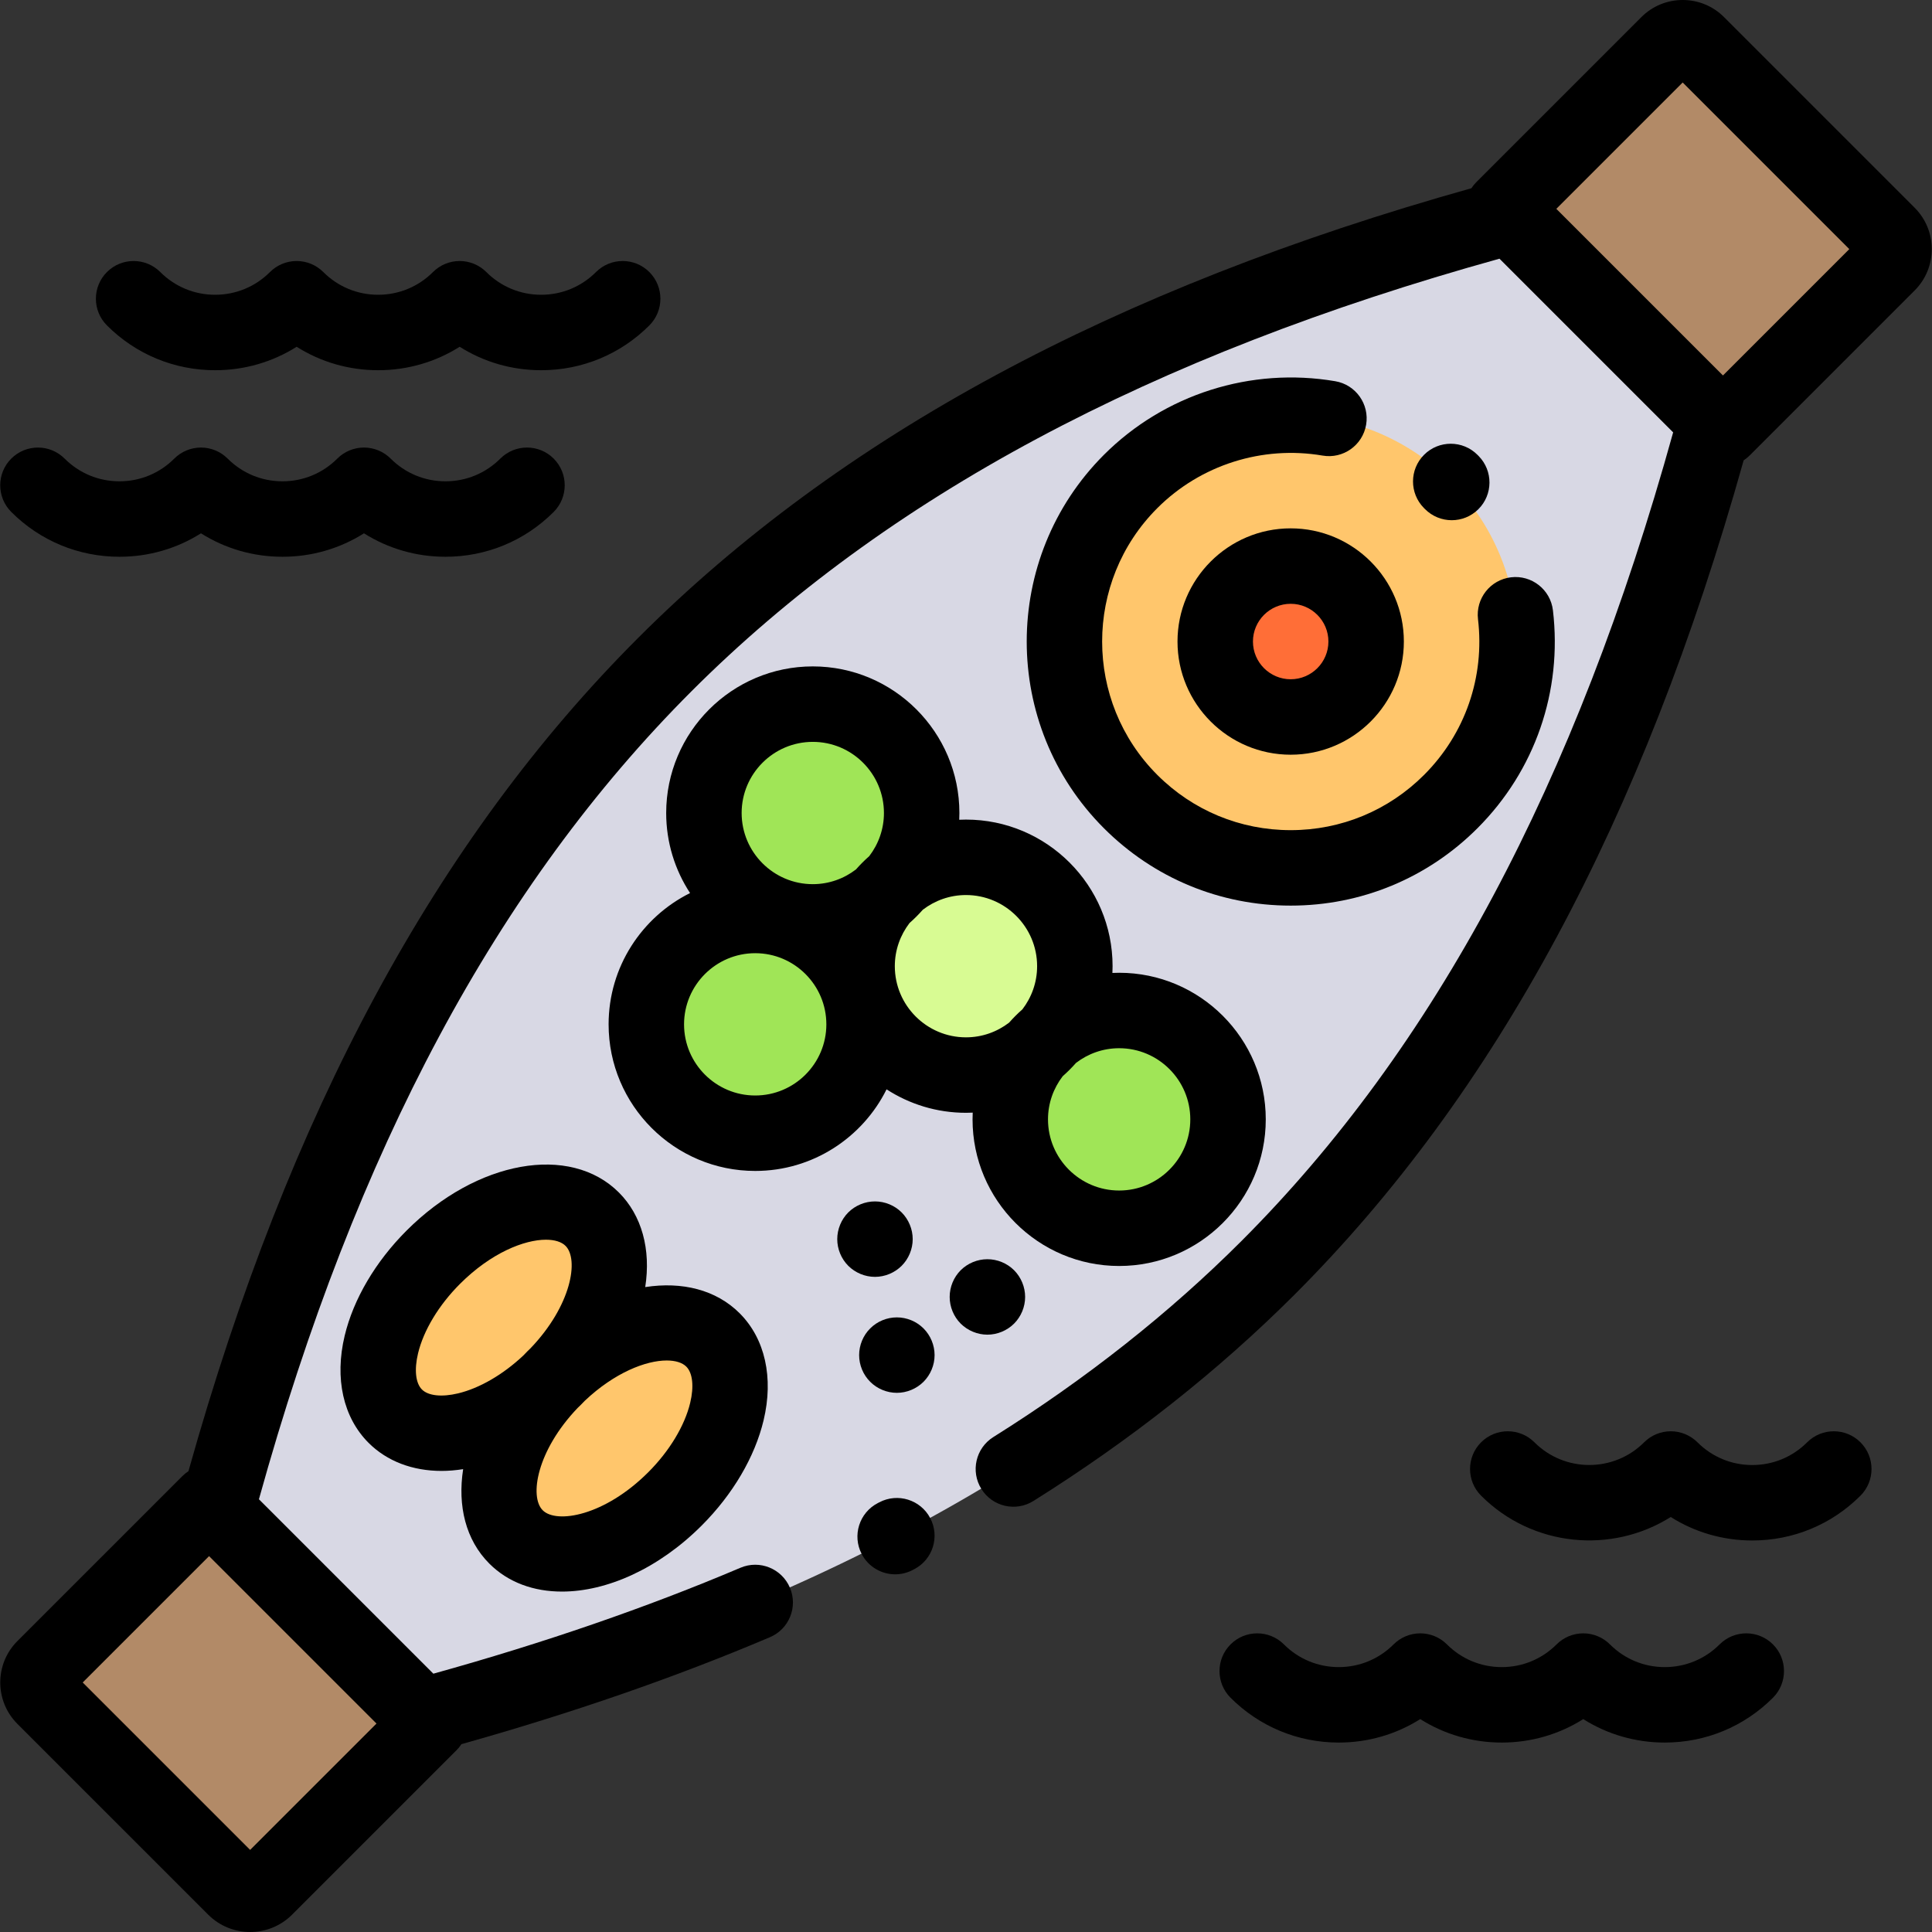 <?xml version="1.0" encoding="iso-8859-1"?>
<!-- Generator: Adobe Illustrator 19.0.0, SVG Export Plug-In . SVG Version: 6.00 Build 0)  -->
<svg version="1.1" id="Capa_1" xmlns="http://www.w3.org/2000/svg" xmlns:xlink="http://www.w3.org/1999/xlink" x="0px" y="0px"
	 viewBox="0 0 512.001 512.001" style="enable-background:new 0 0 512.001 512.001;" xml:space="preserve">
<rect x="0" y="0" width="512.001" height="512.001" fill="#333333" stroke="none"/>
<path style="fill:#D8D8E4;" d="M176.182,176.122C114.551,237.754,79.37,319.033,57.441,400.283l54.44,54.44
	c42.727-11.532,85.463-26.728,125.345-47.509c0.15-0.078,0.301-0.157,0.451-0.235c35.787-18.695,69.266-41.898,98.365-70.997
	c61.631-61.631,96.613-143.11,118.541-224.361l-54.24-54.24C319.092,79.309,237.813,114.491,176.182,176.122z"/>
<g>
	<path style="fill:#B28A67;" d="M500.34,62.128l-50.519-50.519c-2.148-2.148-5.629-2.148-7.775,0l-43.738,43.738l58.295,58.295
		l43.738-43.738C502.486,67.756,502.486,64.274,500.34,62.128z"/>
	<path style="fill:#B28A67;" d="M113.915,456.757l-58.51-58.51l-43.738,43.738c-2.148,2.148-2.148,5.629,0,7.775l50.572,50.572
		c2.237,2.237,5.864,2.237,8.1,0L113.915,456.757z"/>
</g>
<circle style="fill:#FFC66C;" cx="342.048" cy="170.014" r="59.987"/>
<circle style="fill:#FF6E37;" cx="342.048" cy="170.014" r="19.996"/>
<circle style="fill:#A0E557;" cx="215.395" cy="215.455" r="28.854"/>
<circle style="fill:#D8FB93;" cx="255.996" cy="256.056" r="28.854"/>
<g>
	<circle style="fill:#A0E557;" cx="200.138" cy="271.463" r="28.854"/>
	<circle style="fill:#A0E557;" cx="296.588" cy="296.647" r="28.854"/>
</g>
<g>
	
		<ellipse transform="matrix(-0.707 -0.707 0.707 -0.707 -23.562 688.634)" style="fill:#FFC66C;" cx="130.84" cy="349.197" rx="22.657" ry="36.912"/>
	
		<ellipse transform="matrix(-0.707 -0.707 0.707 -0.707 8.446 765.913)" style="fill:#FFC66C;" cx="162.849" cy="381.207" rx="22.657" ry="36.912"/>
</g>
<path d="M233.021,398.129l-0.417,0.218c-4.897,2.552-6.798,8.59-4.245,13.487c1.783,3.42,5.267,5.379,8.874,5.379
	c1.557,0,3.136-0.364,4.612-1.134l0.484-0.253c4.887-2.57,6.765-8.616,4.194-13.503
	C243.953,397.437,237.908,395.559,233.021,398.129z"/>
<path d="M507.409,55.057L507.409,55.057L456.891,4.54C453.964,1.612,450.073,0,445.932,0s-8.032,1.613-10.957,4.539l-43.738,43.737
	c-0.492,0.492-0.924,1.032-1.299,1.607c-95.033,26.653-167.334,65.676-220.827,119.17c-53.493,53.495-92.515,125.795-119.17,220.827
	c-0.574,0.375-1.114,0.806-1.606,1.298L4.598,434.915c-6.041,6.041-6.041,15.871,0,21.915l50.572,50.571
	c3.066,3.065,7.093,4.599,11.12,4.599c4.026,0,8.054-1.534,11.12-4.599l43.575-43.575c0.492-0.492,0.923-1.031,1.297-1.604
	c29.361-8.239,56.835-17.76,81.764-28.348c5.082-2.159,7.452-8.028,5.294-13.11c-2.159-5.082-8.028-7.453-13.11-5.294
	c-24.721,10.499-52.076,19.934-81.386,28.074L68.618,397.32c25.72-92.658,63.249-162.742,114.634-214.128
	c51.385-51.385,121.469-88.914,214.128-114.634l46.025,46.025c-25.811,93.017-63.275,163.169-114.434,214.327
	c-19.082,19.083-41.193,36.551-65.719,51.92c-4.679,2.932-6.096,9.102-3.163,13.78c2.931,4.679,9.101,6.097,13.78,3.163
	c25.801-16.167,49.097-34.579,69.241-54.723c53.276-53.276,92.235-125.65,118.978-221.051c0.56-0.368,1.091-0.798,1.583-1.29
	l43.739-43.737C513.451,70.931,513.451,61.099,507.409,55.057z M66.29,490.243l-44.371-44.37l33.487-33.486l44.371,44.371
	L66.29,490.243z M456.602,99.501l-44.156-44.156l33.486-33.485l44.156,44.155L456.602,99.501z"/>
<path d="M455.716,435.782c-3.881,3.882-9.041,6.02-14.531,6.02s-10.65-2.138-14.531-6.02c-1.875-1.875-4.418-2.928-7.07-2.928
	s-5.195,1.054-7.07,2.928c-3.881,3.882-9.042,6.02-14.531,6.02s-10.65-2.138-14.531-6.02c-1.875-1.875-4.418-2.928-7.07-2.928
	c-2.651,0-5.195,1.054-7.07,2.928c-3.881,3.882-9.041,6.02-14.531,6.02c-5.489,0-10.649-2.138-14.531-6.02
	c-3.905-3.902-10.235-3.902-14.139,0c-3.904,3.904-3.905,10.235,0,14.14c7.658,7.657,17.84,11.875,28.67,11.875
	c7.764,0,15.195-2.167,21.6-6.216c6.407,4.048,13.837,6.216,21.6,6.216c7.763,0,15.194-2.168,21.6-6.216
	c6.407,4.049,13.837,6.216,21.6,6.216c10.831,0,21.013-4.218,28.67-11.875c3.904-3.904,3.904-10.235,0-14.14
	C465.95,431.879,459.621,431.879,455.716,435.782z"/>
<path d="M478.908,382.23c-3.881,3.882-9.041,6.02-14.531,6.02c-5.49,0-10.65-2.138-14.531-6.02c-1.875-1.875-4.418-2.928-7.07-2.928
	c-2.651,0-5.195,1.054-7.07,2.928c-8.012,8.014-21.051,8.014-29.062,0c-3.904-3.903-10.235-3.903-14.14,0
	c-3.904,3.904-3.904,10.235,0,14.14c13.622,13.622,34.605,15.507,50.262,5.654c6.409,4.053,13.842,6.222,21.61,6.222
	c10.831,0,21.013-4.218,28.67-11.875c3.904-3.904,3.904-10.235,0-14.14C489.143,378.326,482.813,378.326,478.908,382.23z"/>
<path d="M57.014,98.113c7.764,0,15.195-2.167,21.6-6.216c6.407,4.048,13.837,6.216,21.6,6.216c7.764,0,15.195-2.167,21.6-6.216
	c6.407,4.049,13.837,6.216,21.6,6.216c10.831,0,21.013-4.217,28.671-11.875c3.904-3.904,3.904-10.235,0-14.14
	c-3.904-3.903-10.235-3.903-14.14,0c-3.881,3.882-9.042,6.02-14.531,6.02c-5.49,0-10.65-2.138-14.531-6.02
	c-1.875-1.875-4.418-2.928-7.07-2.928s-5.195,1.054-7.07,2.928c-3.881,3.882-9.042,6.02-14.531,6.02s-10.65-2.138-14.531-6.02
	c-1.875-1.875-4.418-2.928-7.07-2.928s-5.195,1.054-7.07,2.928c-3.881,3.882-9.041,6.02-14.531,6.02
	c-5.489,0-10.649-2.138-14.531-6.02c-3.905-3.903-10.235-3.903-14.139,0c-3.904,3.904-3.905,10.235,0,14.14
	C36.003,93.895,46.185,98.113,57.014,98.113z"/>
<path d="M31.659,147.549c7.764,0,15.195-2.167,21.6-6.216c6.407,4.048,13.837,6.216,21.6,6.216s15.194-2.168,21.6-6.216
	c6.407,4.049,13.837,6.216,21.6,6.216c10.831,0,21.013-4.218,28.67-11.876c3.904-3.904,3.904-10.235,0-14.14
	c-3.904-3.903-10.235-3.903-14.139,0c-3.881,3.882-9.041,6.02-14.531,6.02s-10.65-2.138-14.531-6.02
	c-1.875-1.875-4.418-2.928-7.07-2.928s-5.195,1.054-7.07,2.928c-3.881,3.882-9.042,6.02-14.531,6.02s-10.65-2.138-14.531-6.02
	c-1.875-1.875-4.418-2.928-7.07-2.928s-5.195,1.054-7.07,2.928c-3.881,3.882-9.041,6.02-14.531,6.02
	c-5.489,0-10.649-2.138-14.531-6.02c-3.905-3.902-10.235-3.903-14.139,0c-3.904,3.904-3.905,10.235,0,14.14
	C10.646,143.331,20.829,147.549,31.659,147.549z"/>
<path d="M384.729,137.861c2.54,0,5.082-0.963,7.031-2.89c3.926-3.883,3.96-10.213,0.077-14.139l-0.286-0.288
	c-3.894-3.915-10.225-3.933-14.139-0.038c-3.915,3.894-3.932,10.224-0.039,14.139l0.248,0.249
	C379.575,136.87,382.152,137.861,384.729,137.861z"/>
<path d="M353.861,101.027c-22.364-3.813-45.28,3.476-61.304,19.498c-27.286,27.287-27.286,71.687,0,98.974
	c13.219,13.218,30.793,20.498,49.488,20.498c18.693,0,36.268-7.279,49.487-20.498c15.257-15.257,22.551-36.308,20.011-57.758
	c-0.65-5.484-5.622-9.4-11.105-8.753c-5.483,0.649-9.402,5.621-8.752,11.104c1.816,15.328-3.394,30.369-14.292,41.266
	C367.951,214.8,355.397,220,342.045,220c-13.353,0-25.907-5.199-35.348-14.642c-19.491-19.491-19.491-51.204,0-70.695
	c11.446-11.446,27.817-16.65,43.804-13.927c5.446,0.936,10.609-2.731,11.537-8.175C362.964,107.12,359.304,101.954,353.861,101.027z
	"/>
<path d="M312.051,170.012c0,16.538,13.455,29.994,29.994,29.994s29.994-13.455,29.994-29.994s-13.455-29.994-29.994-29.994
	S312.051,153.474,312.051,170.012z M352.042,170.012c0,5.513-4.485,9.998-9.998,9.998s-9.998-4.485-9.998-9.998
	c0-5.513,4.485-9.998,9.998-9.998S352.042,164.499,352.042,170.012z"/>
<path d="M234.95,288.686c6.069,3.927,13.291,6.218,21.043,6.218c0.599,0,1.195-0.018,1.788-0.045
	c-0.027,0.593-0.045,1.188-0.045,1.788c0,21.423,17.429,38.852,38.852,38.852s38.852-17.429,38.852-38.852
	s-17.429-38.852-38.852-38.852c-0.599,0-1.195,0.018-1.788,0.045c0.027-0.593,0.045-1.188,0.045-1.788
	c0-21.423-17.429-38.852-38.852-38.852c-0.599,0-1.194,0.018-1.787,0.045c0.027-0.593,0.045-1.188,0.045-1.788
	c0-21.423-17.429-38.852-38.852-38.852s-38.852,17.429-38.852,38.852c0,7.823,2.333,15.109,6.327,21.213
	c-12.781,6.369-21.587,19.568-21.587,34.792c0,21.423,17.429,38.852,38.852,38.852C215.377,310.314,228.588,301.489,234.95,288.686z
	 M296.586,277.789c10.397,0,18.856,8.459,18.856,18.856s-8.459,18.856-18.856,18.856s-18.856-8.459-18.856-18.856
	c0-4.303,1.465-8.261,3.9-11.438c1.247-1.097,2.422-2.272,3.518-3.518C288.325,279.254,292.283,277.789,296.586,277.789z
	 M255.991,237.195c10.397,0,18.856,8.459,18.856,18.856c0,4.303-1.465,8.261-3.9,11.438c-1.247,1.097-2.421,2.272-3.518,3.518
	c-3.176,2.436-7.135,3.9-11.438,3.9c-10.397,0-18.856-8.459-18.856-18.856c0-4.303,1.465-8.26,3.899-11.438
	c1.247-1.098,2.421-2.273,3.519-3.519C247.731,238.66,251.689,237.195,255.991,237.195z M215.398,196.602
	c10.397,0,18.856,8.459,18.856,18.856c0,4.303-1.465,8.261-3.9,11.438c-1.247,1.098-2.421,2.273-3.518,3.518
	c-3.176,2.435-7.135,3.9-11.438,3.9c-10.397,0-18.856-8.459-18.856-18.856C196.542,205.061,205.001,196.602,215.398,196.602z
	 M200.137,290.318c-10.397,0-18.856-8.459-18.856-18.856s8.459-18.856,18.856-18.856c10.397,0,18.856,8.459,18.856,18.856
	S210.535,290.318,200.137,290.318z"/>
<path d="M129.681,414.376c5.002,5.002,11.761,7.41,19.244,7.41c11.887,0,25.603-6.077,37.016-17.49
	c8.259-8.26,14.089-18.165,16.417-27.891c2.704-11.299,0.394-21.639-6.338-28.37c-6.264-6.263-15.282-8.448-25.028-6.943
	c1.552-9.991-0.909-18.995-6.977-25.063l0,0c-12.947-12.945-37.66-8.519-56.261,10.08c-8.259,8.26-14.089,18.165-16.417,27.891
	c-2.703,11.298-0.394,21.638,6.338,28.369c4.887,4.887,11.675,7.442,19.351,7.442c1.855,0,3.766-0.167,5.711-0.468
	C121.232,399.091,123.417,408.111,129.681,414.376z M181.883,362.174c1.679,1.679,2.063,5.259,1.03,9.577
	c-1.459,6.096-5.508,12.804-11.11,18.405c-11.618,11.618-24.333,13.728-27.982,10.08c-3.56-3.559-1.613-15.74,9.262-27.116
	c0.285-0.276,0.573-0.547,0.855-0.829c0.346-0.346,0.682-0.699,1.019-1.051c7.942-7.515,16.25-10.697,21.724-10.697
	C179.01,360.543,180.826,361.117,181.883,362.174z M121.392,369.261c-4.318,1.033-7.898,0.647-9.577-1.031
	c-1.679-1.679-2.063-5.258-1.03-9.576c1.459-6.096,5.508-12.804,11.11-18.405c8.254-8.254,17.062-11.711,22.78-11.711
	c2.33,0,4.145,0.574,5.202,1.631c3.563,3.563,1.609,15.766-9.297,27.153c-0.273,0.264-0.549,0.521-0.819,0.792
	c-0.37,0.37-0.725,0.747-1.084,1.122C133.315,364.274,127.087,367.898,121.392,369.261z"/>
<path d="M238.948,335.454c1.86-1.86,2.929-4.439,2.929-7.069c0-2.639-1.07-5.209-2.929-7.078c-1.86-1.859-4.439-2.919-7.069-2.919
	c-2.639,0-5.209,1.061-7.079,2.919c-1.86,1.87-2.919,4.449-2.919,7.078s1.06,5.199,2.919,7.069c1.87,1.86,4.449,2.929,7.079,2.929
	S237.077,337.315,238.948,335.454z"/>
<path d="M268.741,350.772c1.86-1.86,2.929-4.439,2.929-7.069c0-2.639-1.07-5.209-2.929-7.078c-1.86-1.86-4.439-2.919-7.069-2.919
	c-2.639,0-5.209,1.06-7.079,2.919c-1.86,1.87-2.919,4.439-2.919,7.078c0,2.629,1.06,5.209,2.919,7.069
	c1.87,1.859,4.449,2.929,7.079,2.929S266.871,352.631,268.741,350.772z"/>
<path d="M237.678,349.121c-2.639,0-5.209,1.06-7.069,2.929c-1.87,1.86-2.929,4.43-2.929,7.069c0,2.629,1.06,5.209,2.929,7.069
	c1.86,1.859,4.429,2.929,7.069,2.929c2.629,0,5.199-1.07,7.069-2.929c1.86-1.87,2.929-4.439,2.929-7.069
	c0-2.639-1.07-5.209-2.929-7.069C242.887,350.181,240.307,349.121,237.678,349.121z"/>
<g>
</g>
<g>
</g>
<g>
</g>
<g>
</g>
<g>
</g>
<g>
</g>
<g>
</g>
<g>
</g>
<g>
</g>
<g>
</g>
<g>
</g>
<g>
</g>
<g>
</g>
<g>
</g>
<g>
</g>
</svg>
